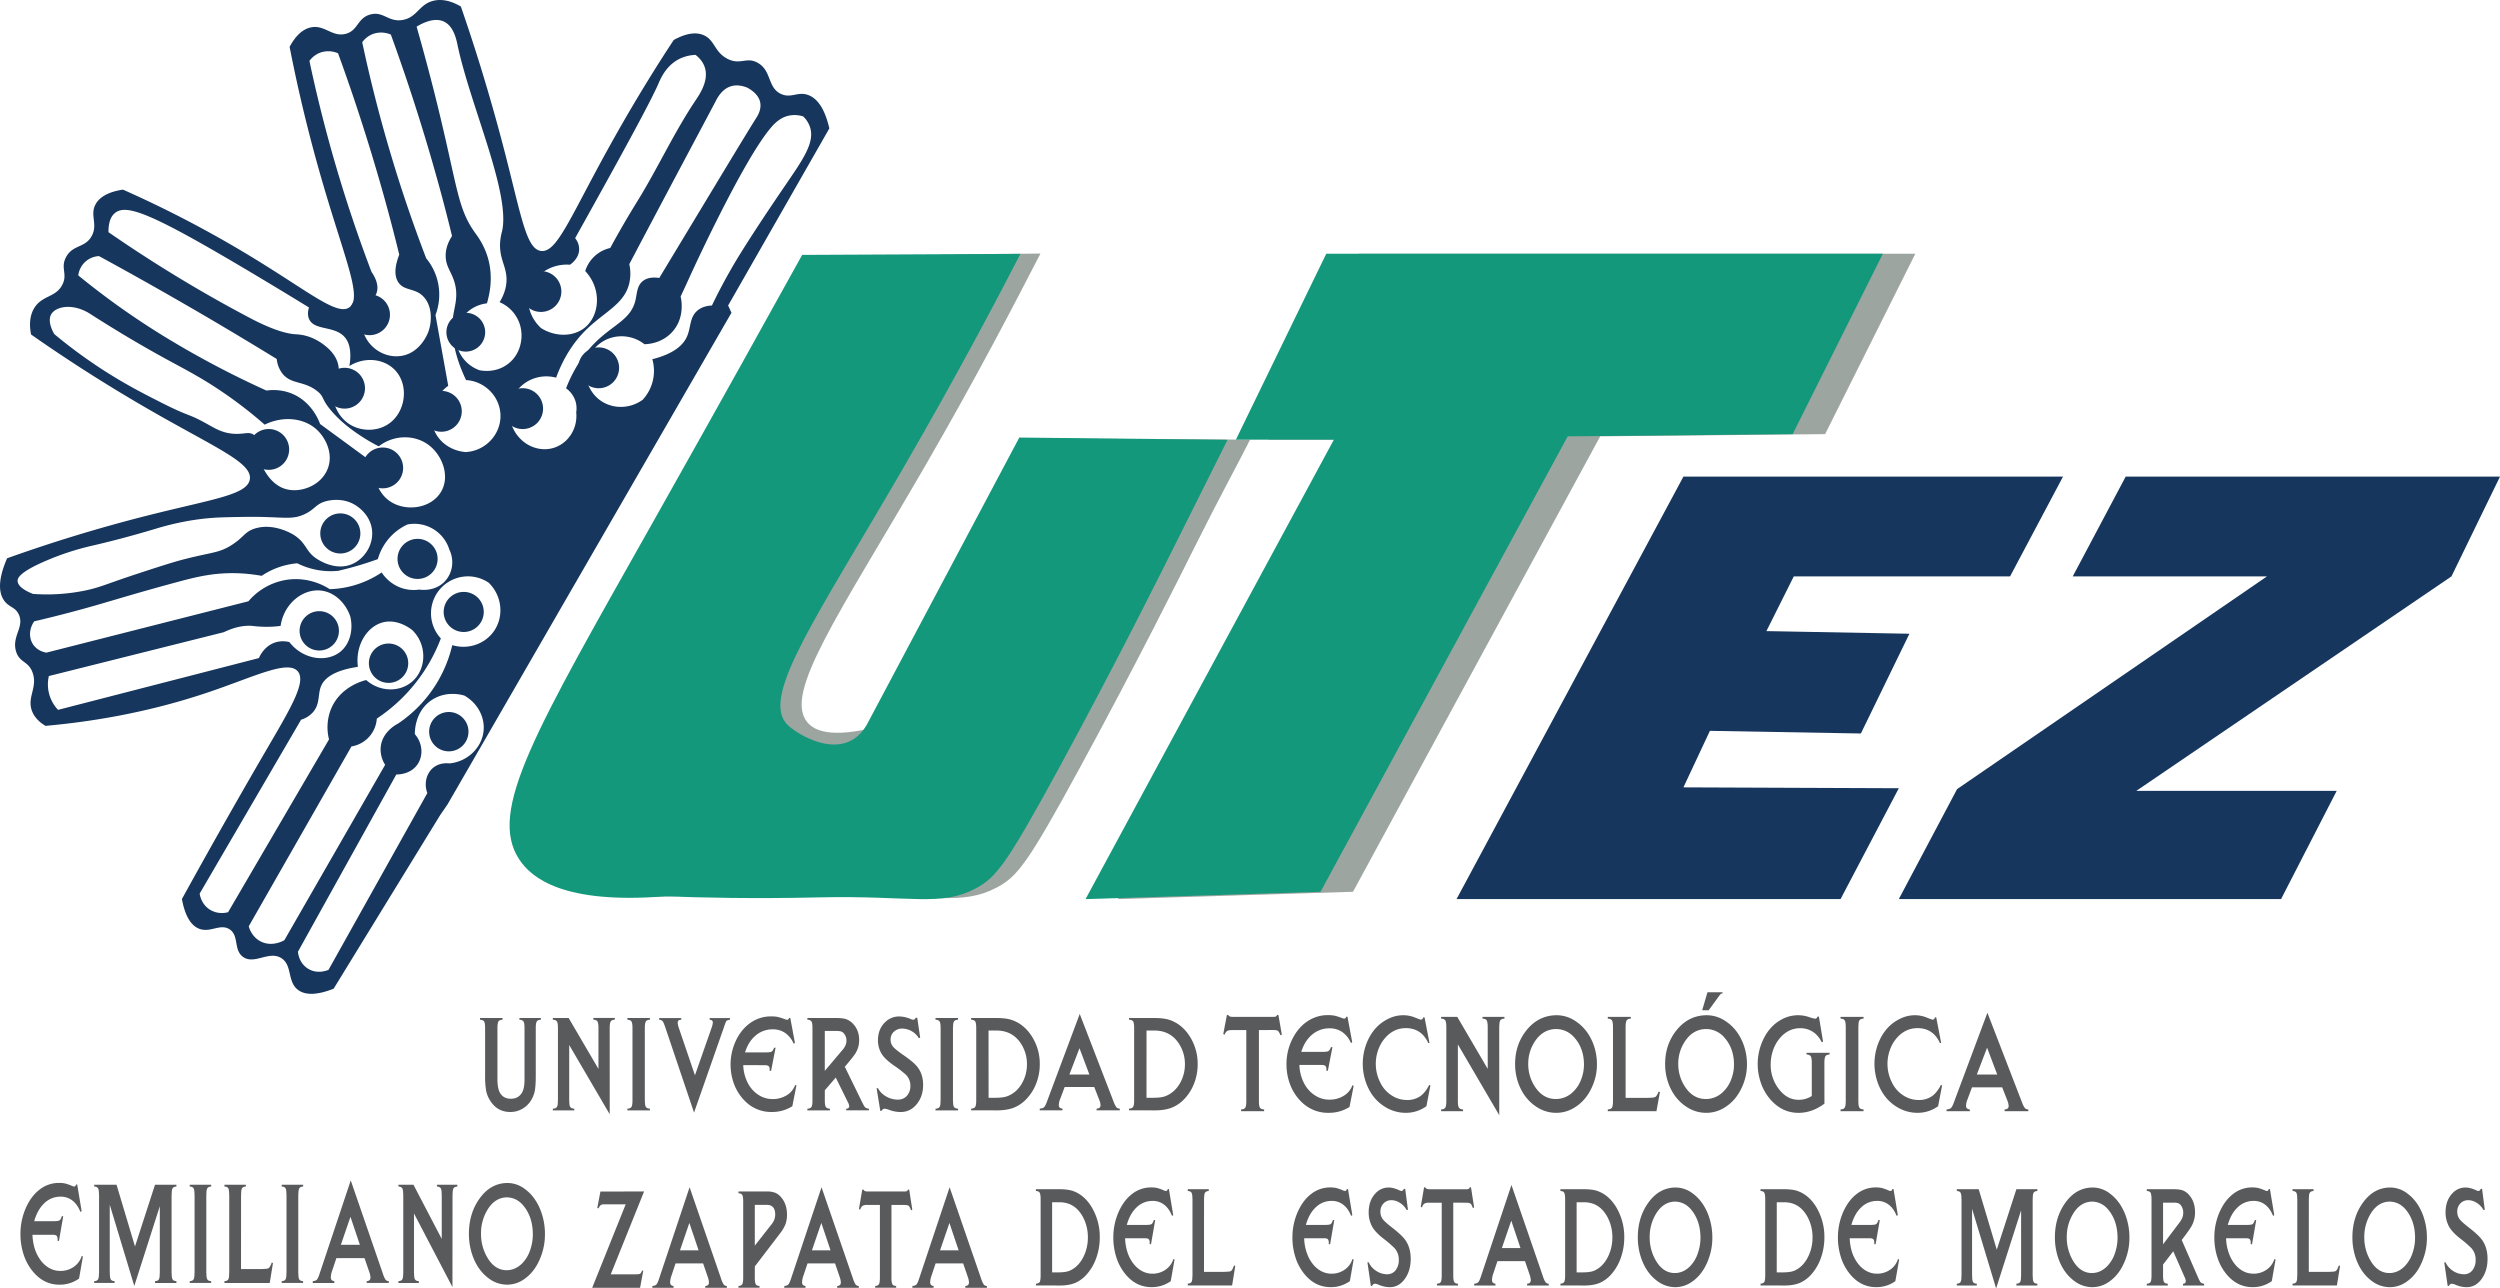 <svg id="Capa_2" data-name="Capa 2" xmlns="http://www.w3.org/2000/svg" viewBox="0 0 2783.47 1434.51"><defs><style>.cls-1{fill:#9da5a0;}.cls-2{fill:#13987b;}.cls-3{fill:#17365e;}.cls-4{fill:#16365d;}.cls-5{fill:#595a5c;}</style></defs><polygon class="cls-1" points="1512.8 282.5 1412.17 489.55 1521.28 489.55 1244.81 1001.03 1506.4 992.9 1781.64 485.83 2032.07 483.35 2132.49 282.5 1512.8 282.5"/><path class="cls-1" d="M1183.62,424.86c-30.87,55.82-88.25,159.31-164.51,294.6-131.92,234.08-184.33,321.93-148.77,375.66,13.67,20.66,49.38,50,162.41,40.91,40.46,1.55,99.09,2.89,169.85,1.25,104.08-2.44,136.89,10.83,176-10.1,22.47-12,34.06-26.35,91.81-132.48,63-115.7,113.27-216.51,127.7-245.48,26.72-53.62,49.66-95.52,62.19-120.47-77.28-.82-157.15-.52-234.42-1.34-56.63,106.62-112.09,211.08-168.71,317.7-59.2,17.33-80.85,9-89.76-1.66-27.06-32.26,34.84-119.32,130.67-284.73,58.14-100.35,100.88-182.94,128.82-237.21C1345.87,421.92,1264.62,424.44,1183.62,424.86Z" transform="translate(-268.48 -139.2)"/><path class="cls-2" d="M1161.6,423c-30.87,55.83-89.88,162.25-166.14,297.54-131.92,234.08-184.32,321.93-148.77,375.67,13.66,20.65,49.37,50,162.42,40.91,40.45,1.54,99.08,2.89,169.84,1.24,104.09-2.43,136.9,10.84,176-10.09,22.46-12,34-26.35,91.82-132.48C1510.86,878,1561,777.27,1574.45,750.34c26.71-53.61,48.23-96.54,60.75-121.49l-231.84-2.49q-84.93,159.95-169.86,319.87c-25.86,44.65-80.85,9-89.75-1.66-27.08-32.26,34.84-119.31,130.67-284.73,58.13-100.34,102.24-183.77,130.18-238Z" transform="translate(-268.48 -139.2)"/><polygon class="cls-2" points="1476.65 282.5 1376.01 489.55 1485.12 489.55 1208.64 1001.03 1470.24 992.9 1745.47 485.83 1995.91 483.35 2096.33 282.5 1476.65 282.5"/><polygon class="cls-3" points="1874.3 530.65 1621.7 1001.03 2049.25 1001.03 2114.12 877.61 1874.3 876.63 1903.79 813.72 2071.87 816.66 2125.92 705.6 1966.7 702.66 1997.16 641.77 2237.97 641.77 2296.94 530.65 1874.3 530.65"/><polygon class="cls-3" points="2114.12 1001.03 2539.71 1001.03 2601.64 880.56 2378.51 880.56 2729.41 641.77 2783.47 530.65 2366.72 530.65 2307.75 641.77 2523.99 641.77 2178.99 878.59 2114.12 1001.03"/><path class="cls-4" d="M957.77,548.71A22.73,22.73,0,1,1,935.05,526,22.72,22.72,0,0,1,957.77,548.71Z" transform="translate(-268.48 -139.2)"/><path class="cls-4" d="M1191.86,282.16c-5.68-24.62-14.86-33.93-23.45-37.13-11.78-4.37-19,4.05-30.37-1.24-15.25-7.08-10.19-25.92-26-34.7-12.53-7-19.18,2.9-33.47-4.35-15.06-7.64-14-21.35-27.28-26.65-6.25-2.5-16.37-3.34-32.68,5.62C1003.24,207,979.73,244,953.32,290.91c-49.05,87.07-63.93,130-82.45,127.69-16.6-2.05-21.88-38.66-40.94-112.13-17.55-67.68-35.33-122.51-48.32-160-7.61-4.47-18.55-9.1-30.05-6.53-16.35,3.64-18.29,18.36-34.43,21.41s-21.65-10.09-36.41-6c-14.57,4-13.46,18-27.43,21.54-14.93,3.82-23.35-10.31-38.52-7.23-11.23,2.26-18.86,12.46-23.84,21.7,6.09,31.24,16.39,79.35,32.79,137.39,27.12,95.91,49,141.29,33.9,152.51-13.55,10.09-44.44-16.84-110.18-56.71a1251.67,1251.67,0,0,0-142.07-74.22c-16.71,2.55-26.1,8.41-30.42,16.24-6.74,12.23,2.8,22.17-4.34,35.34-7.37,13.61-21,9.4-28.57,23.52-6.6,12.36,2.15,18.8-4.27,31-7.41,14.07-22.11,11.52-30.89,25.34-6,9.46-5.56,20.85-3.84,29.83,30.9,21.63,76.48,52.07,134.06,85.12,72.18,41.45,112.29,57.75,109.56,76.06-2.57,17.23-40.16,21.85-111.19,39.71-66.55,16.72-120.81,34.6-159.09,48.3C265,787,268,800.14,272.67,807.28c5.54,8.38,12.65,7.25,16.74,16.12,6.47,14-8,24.15-3.1,40.91,3.9,13.2,13.95,10.53,18.6,24.17,5.62,16.55-6.86,27.26-.63,42.78,3.33,8.29,10.16,13.32,14.88,16.11,80.54-7.19,142.26-24,184.38-38.45,49-16.78,85.49-35.06,96.44-22.29,9.95,11.61-7.9,41.09-34.85,87.33-23,39.49-55.44,96-94.1,166.2,4.08,22.31,12,30,18.6,32.86,12.67,5.38,23.73-5.85,34.26.75,11.15,7,4.26,23,15.24,30.87,12.67,9,28.85-7.35,42.6,1.35,12.55,7.94,6.3,26.24,18.66,35.43,10.09,7.51,25.9,4,39.57-1.41l118.71-193.45,8-11.57,316.23-547.58c-1.23-2.69-2.48-5.37-3.72-8.06ZM857.61,464.49c4.56-18.56,23.66-32.17,45.43-30.55.52-.33,10.65-6.86,10.26-18a19.56,19.56,0,0,0-4.48-11.56c48.79-87.52,83.68-150.94,93-172.62,2-4.53,7.74-18.65,21.82-26.32a44.22,44.22,0,0,1,19.25-5.13c3.53,2.73,8.13,7.21,10.29,13.82,4.81,14.69-5.69,30-10.29,36.88-24.08,35.89-42.07,75.55-64.81,112.3-7.27,11.76-18,29.54-30.17,52A37.81,37.81,0,0,0,920.07,441c18.64,19.84,16.23,49.34-.34,62.89-12.55,10.26-32.54,10.84-48.78.64C859.44,494,854.14,478.59,857.61,464.49ZM644.19,329.8C631.35,286.61,621.13,245.52,613,207A26.49,26.49,0,0,1,625,197.81a27,27,0,0,1,19.86.72c13.71,37.63,27.09,77.63,39.74,119.92Q700.76,372.36,713,422.76c-3.57,9.16-7,22.12-.84,31,6.76,9.79,19,5.71,28.39,16.33,9.05,10.19,9.18,26.74,4.78,38.7-.79,2.12-8.89,23.08-29.62,26.58-16,2.71-31.41-5.8-39-18.45-5.85-9.69-8.16-23.54-2.85-34.06,4.56-9,11.85-9.92,14.19-18.45,2.29-8.29-2-16.71-5.93-22.45C669,407.43,656.13,370,644.19,329.8ZM396.4,376.41c13.14-10.91,42.87,1.42,152.57,66.7,26.06,15.53,47.82,28.77,63.54,38.44-1,3.14-2.07,8.51.32,13.37,6.07,12.37,27.69,6.92,39,19.16,4.3,4.64,8.76,13.6,5.68,32.63,16.62-10.3,37.39-8.41,49.79,3.58,16.62,16.1,13.45,45.76-4.37,59.57-13.18,10.23-32.23,10.1-45.44,1.58a40.54,40.54,0,0,1-17.94-29.51c-1.41-15.36,8.38-22,5.6-36.07-1.86-9.52-8.25-16.29-13.18-20.43-6-5.1-15.53-11.5-28.39-13.48a47.66,47.66,0,0,0-5.68-.56c-9.06-.5-23.9-4-49.28-17.18-37-19.41-75.36-41.51-114.63-66.71q-23.13-14.83-44.72-29.8C389.13,385.06,392.9,379.32,396.4,376.41ZM363,431.05a24.8,24.8,0,0,1,15.7-6.71q63.19,34.37,128.35,72.7,35.45,20.9,69.55,41.87A31.61,31.61,0,0,0,583,555.23c9.72,12.17,23.47,7.65,38.31,19.16,9.07,7,4.09,8.82,17.63,24,12.06,13.48,24.84,21.94,32.75,27.1a194.6,194.6,0,0,0,18.46,10.65c17.61-13.58,41.71-13.23,57.47,0,13.68,11.47,21.86,33.45,12.06,50.38-11.15,19.25-40.41,23.06-58.19,9.94-11.83-8.75-17.66-24.35-15.6-40.46l-61-44.7c-1.36-3.77-9.48-25.11-31.92-34.06a54.6,54.6,0,0,0-27.8-3.18,1034.17,1034.17,0,0,1-111.09-58.58,869.85,869.85,0,0,1-98.44-69.63A24.76,24.76,0,0,1,363,431.05ZM526.25,621.93c-11.37-1.32-18.33-5.8-28.38-11.35-21.83-12.07-16.46-6.15-51.8-24.12-19.31-9.83-41.93-21.34-69.54-39.75A556.71,556.71,0,0,1,329,511.23c-.95-1.53-8.18-13.71-3.56-22,5.06-9,23.85-12.67,42.75-1,36.47,23.43,66.67,40.62,87.82,52.13,20.08,10.93,39.31,20.72,64.58,38.32A484.92,484.92,0,0,1,563.16,612c21.42-10.47,45.52-7.32,59.6,7.11,8.75,8.95,16.91,25.59,10.64,41.86-7.24,18.86-30.1,27.52-46.82,22.71-17.43-5-25.44-23.79-27-27.68-6.33-16-.67-26.9-8.51-32.63C545.19,619,539.67,623.5,526.25,621.93ZM288.09,786.05c-.13-2.92,1.46-9.55,31.53-22.47a297.5,297.5,0,0,1,51.15-16.74c17.42-4,42.3-10.24,73-19.53,30.48-9.07,55.19-11.57,72.53-12.09,28.37-.85,43.7-.46,43.7-.46,26.81.67,34.84,2.67,47-2.79,12.6-5.68,12.79-11.83,25.1-14.89,4.39-1.07,19.17-4,33,5.13,3,1.95,16.16,11.17,17.66,27.9,1.45,16-8.59,31.36-22.32,37.18-16.75,7.12-33.21-2.36-37.19-4.64-15-8.65-12.36-17.92-27.38-27.7-1.06-.69-21.92-13.86-43.28-7.4-11.7,3.53-12.19,9.5-26,18.37s-21.52,8-50.67,15.33c-12.09,3-26.7,7.62-55.79,17.2-33.88,11.17-39.43,14.48-55.77,18a210.69,210.69,0,0,1-59.19,4C299,798,288.36,793,288.09,786.05Zm17.12,70.51c-4.81-7.4-4.31-17.61,1.39-25.57,27.92-6.55,51.12-12.84,68.21-17.73,24.29-7,50.67-15.18,92.42-26.39,19.73-5.28,40.27-10.53,67.66-9.35a184.62,184.62,0,0,1,24.94,2.8,83.06,83.06,0,0,1,13.64-7.45,84.43,84.43,0,0,1,26-6.51,82.72,82.72,0,0,0,22.31,7.44,83.8,83.8,0,0,0,23.24.94q8.79-2,18.15-4.65c9.25-2.61,17.94-5.45,26-8.37a60.58,60.58,0,0,1,33-38.59A40.74,40.74,0,0,1,768.74,751c5.69,11.76,3.86,25.65-4.54,35-11.22,12.47-27.91,9.82-28.93,9.63a42.53,42.53,0,0,1-20-1.85,43.63,43.63,0,0,1-21.85-17.2,109.55,109.55,0,0,1-57.82,18.59c-4.34-2.81-23.49-14.55-49.12-10.23a70.14,70.14,0,0,0-41.38,23.71l-225,57.19C318.53,865.6,310.13,864.09,305.21,856.56Zm285.46-2.47a28.67,28.67,0,0,0-14.87.14c-13,3.74-18.29,15.85-19.06,17.67L333.11,929.55a41.21,41.21,0,0,1-10.23-37.65l194.81-48.83c14.09-6.74,24.52-7.57,31.61-7a132.31,132.31,0,0,0,20.92.93c4.51-.18,8.23-.59,10.69-.93,3.71-25.45,25.51-41.89,45.53-39.26,14.36,1.87,26.88,13.42,32.12,29,3.5,15.16-.71,30.61-11.17,39.06C632.57,876.89,606.16,874,590.67,854.09Zm-68.22,300.72a25.57,25.57,0,0,1-20.16-2.73c-9.8-6.1-11.32-16.6-11.49-18L603.7,940.51a29.15,29.15,0,0,0,13.09-8.17c8.39-9.43,5.27-20.19,9.27-29.45,3.44-8,13.12-17.08,40.89-21.26-3.11-24.49,10.54-45.35,28.35-49.63,16-3.84,30,7,32.18,8.73,17,16.56,15.77,43.5,0,57.25-13.86,12.09-36.17,11.8-51.26-1.63-3,.71-28,6.92-38.69,31.08a54.55,54.55,0,0,0-2.72,35ZM806.92,952.68c-1.73,18.73-17.56,34.47-38,36.5-1.84-.23-10.9-1.19-18.25,4.93-7.58,6.33-10.26,17.62-6.41,28.11q-55,98.37-110,196.76c-.72.33-12.33,5.53-23.18-1.48-9.92-6.4-10.78-17.56-10.85-18.73l109.48-197.26c.9,0,15.71.4,23.67-11.34,6.63-9.77,5.61-23.69-3-33.54,0-1.18-.84-24.93,18.74-38,16.43-10.94,34.16-5.66,36.49-4.93C800,921.9,808.36,937.24,806.92,952.68Zm11.87-111.31c-9.95,14.78-29,21.47-46.76,16.12a144.66,144.66,0,0,1-60.47,87.41c-1.08.52-17.49,8.74-19.2,26a31.57,31.57,0,0,0,4.94,19.82L585.1,1186c-.6.37-13.65,8.13-26.66,1.23-9.81-5.2-12.56-15-13-16.73q57.2-100.11,114.35-200.23a33.62,33.62,0,0,0,28.23-31,186.21,186.21,0,0,0,71.29-89.26,41.15,41.15,0,0,1,53.31-62C827.38,802.38,829.78,825.08,818.79,841.37ZM786.68,642.52c-15-1.35-28.1-9.91-34.06-22.71-7.84-16.88-2-38.62,14.91-51.1q-7.11-39.37-14.2-78.77A63.42,63.42,0,0,0,743,426.8C729.16,390.72,715.55,351.4,703,309c-12.85-43.22-23.06-84.33-31.23-122.77A26.42,26.42,0,0,1,683.79,177a27.1,27.1,0,0,1,19.87.71c13.7,37.64,27.08,77.63,39.74,119.92Q759.54,351.56,771.77,402c-3.26,5-7.12,12.67-7.08,22,0,12,6.47,17.66,9.92,29.8,4.16,14.59.29,25.37-1.41,36.19-2.48,15.76-1.6,39.27,14.19,72.39,21.14,1.25,37.79,18.55,38.32,39C826.26,622.85,808.91,641.57,786.68,642.52Zm15.6-91.14c-18.09-6.47-28.84-24.91-25.67-43,2.89-16.46,16.75-29.43,34-31.44,3.41-11.51,6.58-28.63,1.93-47.49-4-16.21-12-26.74-15.4-31.45-19.52-27.32-19.25-51.12-42.39-144.94-4.77-19.3-12.22-48.4-22.43-84.17,6.63-4,19.53-10.61,30.17-5.77,11.16,5.07,14.11,20.12,15.5,26.66,14.22,67.22,59.67,165.66,49.31,207.58a59.67,59.67,0,0,0-1.92,10.91c-1.45,18.33,6.65,26.56,7.06,41.07.18,6.32-1.07,15.29-7.7,26.31a40,40,0,0,1,24.38,36.24c.09,1.88.64,19.76-14.12,31.78C820.87,555.2,804.33,551.83,802.28,551.38Zm84.07,86c-12.86,4.57-27.63,1-37.86-9A41.14,41.14,0,0,1,840.37,580c8.76-16.79,28.53-25.39,47.27-20.3,9.62-26.14,22.56-42.48,32.73-52.62,20.7-20.66,43.26-29,48.77-52.63a48.77,48.77,0,0,0,0-21.18c49.85-94.56,86.77-163.46,96.27-181.6,1.91-3.69,6.86-13.21,16.65-16.34,7.19-2.29,14.21-.26,18.64,1.57,5.23,2.89,12.4,8.05,14.12,16.05,1.77,8.21-3,15.59-4.73,18.22-10,15.65-51,83.85-107.58,177.51-5.25-.8-12.46-.95-18,3.21-7.06,5.31-6.66,14.18-8.66,22.21-5.17,20.8-23.76,26.12-44,45.81-10,9.75-23,25.69-33.12,51.63a28.08,28.08,0,0,1,10.64,14.9,27.11,27.11,0,0,1,.66,11.76C911.86,615.72,901.77,631.9,886.35,637.37Zm158.72-152.44c-9.06,7.56-7.16,18.89-11.78,29.14-3.9,8.63-13.46,18.78-38.51,25.06A47.36,47.36,0,0,1,984,584.34c-13,9.37-30.13,10.49-43.66,2.88-18.19-10.23-20.11-30.72-20.23-32.36,0-16.91,10-32.1,25.18-38.31a41.05,41.05,0,0,1,40.67,5.87c2.72,0,19.22-.43,31.24-13.93,14.64-16.43,9.51-37.47,9.07-39.14,1.77-3.76,5.48-11.66,10-21.66,0,0,60.14-132.38,91.91-167.9,4.24-4.74,10.19-10,18.54-11.82a31.88,31.88,0,0,1,16.13.87,30.17,30.17,0,0,1,7,10.51c7.14,18.47-8.2,38.5-31.22,72.31-31.26,45.95-45.93,70-49,75-13.31,22.05-22.77,40.75-28.51,52.68C1056.64,479.55,1050.27,480.58,1045.07,484.93Z" transform="translate(-268.48 -139.2)"/><path class="cls-4" d="M873.13,594.16a22.73,22.73,0,1,1-22.73-22.73A22.73,22.73,0,0,1,873.13,594.16Z" transform="translate(-268.48 -139.2)"/><path class="cls-4" d="M893.49,463.77a22.72,22.72,0,1,1-22.72-22.72A22.73,22.73,0,0,1,893.49,463.77Z" transform="translate(-268.48 -139.2)"/><path class="cls-4" d="M808.67,509.07A21.58,21.58,0,1,1,787.1,487.5,21.57,21.57,0,0,1,808.67,509.07Z" transform="translate(-268.48 -139.2)"/><path class="cls-4" d="M782.6,597.16a22.73,22.73,0,1,1-22.73-22.73A22.72,22.72,0,0,1,782.6,597.16Z" transform="translate(-268.48 -139.2)"/><ellipse class="cls-4" cx="411.47" cy="350.46" rx="22.72" ry="22.72"/><path class="cls-4" d="M674.86,571.43a22.72,22.72,0,1,1-22.72-22.72A22.73,22.73,0,0,1,674.86,571.43Z" transform="translate(-268.48 -139.2)"/><path class="cls-4" d="M717.32,660.18a22.72,22.72,0,1,1-22.72-22.71A22.72,22.72,0,0,1,717.32,660.18Z" transform="translate(-268.48 -139.2)"/><path class="cls-4" d="M590.41,639.61a22.72,22.72,0,1,1-22.72-22.73A22.72,22.72,0,0,1,590.41,639.61Z" transform="translate(-268.48 -139.2)"/><path class="cls-4" d="M669.7,733.12a22.31,22.31,0,1,1-22.31-22.3A22.3,22.3,0,0,1,669.7,733.12Z" transform="translate(-268.48 -139.2)"/><path class="cls-4" d="M755.71,761.48a22.31,22.31,0,1,1-22.3-22.31A22.31,22.31,0,0,1,755.71,761.48Z" transform="translate(-268.48 -139.2)"/><path class="cls-4" d="M645.84,841.57a21.9,21.9,0,1,1-21.9-21.9A21.9,21.9,0,0,1,645.84,841.57Z" transform="translate(-268.48 -139.2)"/><path class="cls-4" d="M723,877.61a21.9,21.9,0,1,1-21.9-21.9A21.9,21.9,0,0,1,723,877.61Z" transform="translate(-268.48 -139.2)"/><path class="cls-4" d="M807.08,820.53a22.31,22.31,0,1,1-22.3-22.31A22.29,22.29,0,0,1,807.08,820.53Z" transform="translate(-268.48 -139.2)"/><path class="cls-4" d="M790.08,953.84a21.9,21.9,0,1,1-21.91-21.9A21.9,21.9,0,0,1,790.08,953.84Z" transform="translate(-268.48 -139.2)"/><path class="cls-5" d="M985.59,1465.78,948.49,1558h28c2.38,0,3.95-.22,4.69-.66s1.49-1.61,2.23-3.5h1.3L981.13,1573H927.82l37.28-92.88H941.27a7.09,7.09,0,0,0-3.91.78,10.54,10.54,0,0,0-2.49,3.77l-1.35-.63,3.46-18.21Z" transform="translate(-268.48 -139.2)"/><path class="cls-5" d="M1051.31,1545.86h-30.65l-4.58,13.67a22.88,22.88,0,0,0-1.46,7,4.86,4.86,0,0,0,.79,3.14,5,5,0,0,0,3,1.34v2h-23.6v-2q3.17-.32,4.43-1.61c.84-.86,1.77-2.79,2.79-5.77l34.23-102.54L1071.39,1563a25.77,25.77,0,0,0,2.85,6.36,4.61,4.61,0,0,0,3.55,1.65v2h-24.07v-2a5.2,5.2,0,0,0,3.17-1.14,4.27,4.27,0,0,0,.88-3,19.14,19.14,0,0,0-1.29-6Zm-5-14.52L1036,1500.8l-10.45,30.54Z" transform="translate(-268.48 -139.2)"/><path class="cls-5" d="M1108.87,1549.24v12.25c0,3.72.34,6.2,1,7.46s2.1,1.93,4.25,2v2h-23.42v-2q3.23-.16,4.26-2c.68-1.26,1-3.74,1-7.46v-84.25q0-5.57-1-7.46t-4.26-2v-2h31.59a25.38,25.38,0,0,1,9.27,1.41,17.3,17.3,0,0,1,6.58,5q6.57,7.53,6.57,19.39a30.38,30.38,0,0,1-1.7,10.68,42.33,42.33,0,0,1-6.22,10.44Zm0-68.54v45.38l18.73-23.87a17.25,17.25,0,0,0,4-10.6q0-10.92-9.33-10.91Z" transform="translate(-268.48 -139.2)"/><path class="cls-5" d="M1198.21,1545.86h-30.64l-4.58,13.67a22.94,22.94,0,0,0-1.47,7,4.92,4.92,0,0,0,.79,3.14,5,5,0,0,0,3,1.34v2h-23.6v-2q3.16-.32,4.43-1.61c.84-.86,1.77-2.79,2.79-5.77l34.23-102.54,35.1,101.91a26.56,26.56,0,0,0,2.85,6.36,4.63,4.63,0,0,0,3.55,1.65v2h-24.07v-2a5.15,5.15,0,0,0,3.17-1.14,4.23,4.23,0,0,0,.88-3,19.14,19.14,0,0,0-1.29-6Zm-5-14.52-10.28-30.54-10.45,30.54Z" transform="translate(-268.48 -139.2)"/><path class="cls-5" d="M1261,1480.77v80.72c0,3.72.34,6.2,1,7.46s2.1,1.93,4.26,2v2h-23.37v-2q3.22-.16,4.26-2c.68-1.26,1-3.74,1-7.46v-80.72h-14.38a9.21,9.21,0,0,0-5,1.06,7.75,7.75,0,0,0-2.55,4.21l-1.41-.71,3.7-21.67h1.41q.69,2.11,4.34,2.12h40.8a8.39,8.39,0,0,0,3.09-.36,2.82,2.82,0,0,0,1.2-1.76h1.41l3.46,22.38-1.35.7q-1.53-4.15-2.76-5.06c-.82-.6-2.58-.91-5.28-.91Z" transform="translate(-268.48 -139.2)"/><path class="cls-5" d="M1340.83,1545.86h-30.64l-4.58,13.67a22.94,22.94,0,0,0-1.47,7,4.86,4.86,0,0,0,.79,3.14,5,5,0,0,0,3,1.34v2h-23.61v-2c2.12-.21,3.59-.75,4.44-1.61s1.77-2.79,2.78-5.77l34.23-102.54L1360.91,1563a26.56,26.56,0,0,0,2.85,6.36,4.63,4.63,0,0,0,3.55,1.65v2h-24.07v-2a5.17,5.17,0,0,0,3.17-1.14,4.23,4.23,0,0,0,.88-3,19.14,19.14,0,0,0-1.29-6Zm-5-14.52-10.27-30.54-10.45,30.54Z" transform="translate(-268.48 -139.2)"/><path class="cls-5" d="M1670.14,1286.08v79.07q0,5.46,1.13,7.3t4.67,2v1.93h-25.65v-1.93c2.37-.1,3.92-.77,4.68-2s1.12-3.66,1.12-7.3v-79.07h-15.78c-2.54,0-4.38.34-5.51,1a7.55,7.55,0,0,0-2.81,4.11l-1.54-.69,4.06-21.23h1.54q.78,2.09,4.77,2.08h44.79a10.35,10.35,0,0,0,3.38-.35,2.79,2.79,0,0,0,1.32-1.73h1.55l3.8,21.92-1.48.69c-1.12-2.71-2.13-4.37-3-5s-2.84-.88-5.8-.88Z" transform="translate(-268.48 -139.2)"/><path class="cls-5" d="M1715.22,1324.92a47.17,47.17,0,0,0,5.67,21.23,34.59,34.59,0,0,0,14.69,14.38,29,29,0,0,0,13,3,29.8,29.8,0,0,0,16.08-4.35,22.13,22.13,0,0,0,9.57-11.65l1.42.54-4.64,23.61a42.89,42.89,0,0,1-23.46,6.54,41.72,41.72,0,0,1-30.16-12.3,53.47,53.47,0,0,1-13.08-20.85,62.91,62.91,0,0,1-3.48-20.84,62.27,62.27,0,0,1,6.44-28q6.39-12.84,16.73-19.8a40.14,40.14,0,0,1,22.91-7,37.49,37.49,0,0,1,7.5.62,63.11,63.11,0,0,1,8.61,2.77,5.72,5.72,0,0,0,2.12.46c1.16,0,1.87-.69,2.13-2.08h1.48l5.29,28.46-1.49.77a28,28,0,0,0-9.6-12.15,24.33,24.33,0,0,0-14.11-4.15,29.38,29.38,0,0,0-19.33,6.88q-8.33,6.89-12.25,19.34h23.39c3.53,0,5.8-.28,6.84-.84s2-2,2.83-4.46H1752l-5.09,26.3h-1.68q.06-.93.06-1.38c0-2-.39-3.29-1.19-4s-2.29-1.08-4.48-1.08Z" transform="translate(-268.48 -139.2)"/><path class="cls-5" d="M1856.64,1370.84a39,39,0,0,1-23,7.38,43.52,43.52,0,0,1-23.26-6.77q-13.61-8.39-20.11-24.53a62.92,62.92,0,0,1,1.61-50.46q7.41-15.3,21.2-22.38a37.51,37.51,0,0,1,17.53-4.54,35,35,0,0,1,13.6,2.69c3.65,1.49,5.77,2.23,6.38,2.23,1.24,0,2.1-.87,2.57-2.61h1.36l5.54,28.69h-1.35q-7.61-16.62-25-16.62-13.79,0-23.45,11.39a40.81,40.81,0,0,0-7.35,13,45.86,45.86,0,0,0,2.51,36.45,34.85,34.85,0,0,0,15,15.54,31,31,0,0,0,14.63,3.62,25.1,25.1,0,0,0,14.4-4q5.89-4,10.28-12.77l1.35.54Z" transform="translate(-268.48 -139.2)"/><path class="cls-5" d="M1937.73,1380.84l-46.08-78.76v63.07q0,5.46,1.13,7.3t4.67,2v1.93H1873v-1.93q3.54-.15,4.67-2t1.13-7.3v-82.53q0-5.46-1.13-7.31t-4.67-2v-1.92h18l33.89,57.91v-46.68q0-5.46-1.12-7.31t-4.68-2v-1.92h24.43v1.92c-2.37.1-3.92.77-4.68,2s-1.12,3.67-1.12,7.31Z" transform="translate(-268.48 -139.2)"/><path class="cls-5" d="M2001.47,1269.54a37.41,37.41,0,0,1,20.56,6.16q12.88,8.22,19.46,23.45a63.3,63.3,0,0,1,5,25.54,59.37,59.37,0,0,1-5,23.69q-6.77,15.91-20,24a38.39,38.39,0,0,1-20.37,5.84,39.42,39.42,0,0,1-22.29-6.92q-12.64-8.38-18.89-23.61a62.62,62.62,0,0,1-4.57-23.85q0-22.46,13.53-38.61Q1982,1269.71,2001.47,1269.54Zm-.13,15.38q-14.88,0-24,13.85a44.5,44.5,0,0,0-7.34,25,45.28,45.28,0,0,0,6.12,23.15q9.21,15.91,24.62,15.92a27.17,27.17,0,0,0,18.23-7.08,36.82,36.82,0,0,0,10.25-15.53,45.47,45.47,0,0,0,2.83-15.69q0-18.07-10.63-30.08A26.86,26.86,0,0,0,2001.34,1284.92Z" transform="translate(-268.48 -139.2)"/><path class="cls-5" d="M2078.42,1361.53h24.87q6.57,0,8.22-1c1.09-.66,2.33-2.66,3.7-6l1.42.54-3.86,21.31h-54.2v-1.93q3.54-.15,4.67-2t1.13-7.3v-82.53q0-5.46-1.13-7.31t-4.67-2v-1.92h25.65v1.92c-2.37.1-3.92.77-4.67,2s-1.13,3.67-1.13,7.31Z" transform="translate(-268.48 -139.2)"/><path class="cls-5" d="M2168.51,1269.54a37.35,37.35,0,0,1,20.55,6.16q12.9,8.22,19.46,23.45a63.14,63.14,0,0,1,5,25.54,59.37,59.37,0,0,1-5,23.69q-6.77,15.91-20,24a38.35,38.35,0,0,1-20.36,5.84,39.48,39.48,0,0,1-22.3-6.92q-12.63-8.38-18.88-23.61a62.62,62.62,0,0,1-4.57-23.85q0-22.46,13.53-38.61Q2149.05,1269.71,2168.51,1269.54Zm-.13,15.38q-14.9,0-24,13.85a44.42,44.42,0,0,0-7.34,25,45.28,45.28,0,0,0,6.12,23.15q9.21,15.91,24.61,15.92a27.2,27.2,0,0,0,18.24-7.08,36.82,36.82,0,0,0,10.25-15.53,45.47,45.47,0,0,0,2.83-15.69q0-18.07-10.63-30.08A26.86,26.86,0,0,0,2168.38,1284.92Zm1.16-40.91h16.88v1.23a3.54,3.54,0,0,0-2,.61,18.9,18.9,0,0,0-2.42,2.93L2170.89,1264h-7.22Z" transform="translate(-268.48 -139.2)"/><path class="cls-5" d="M2299.78,1368q-13.79,10.23-28.87,10.23-18.36,0-31.45-15.07a56.05,56.05,0,0,1-11.4-21.39,62,62,0,0,1-2.58-17.76,63.29,63.29,0,0,1,5.8-26.62q7-15.3,20-22.68a38,38,0,0,1,31.51-3.08,35.12,35.12,0,0,0,6.64,1.77q1.94,0,2.58-2.31h1.61l4.64,27.84-1.42.7a32.52,32.52,0,0,0-6.38-8.85,25.24,25.24,0,0,0-17.85-6.77q-12.89,0-22.3,10.85a41.56,41.56,0,0,0-7.73,13.69,48,48,0,0,0-2.64,15.84,43.49,43.49,0,0,0,8.38,26.38q9.33,12.93,22.62,12.92a26.07,26.07,0,0,0,14.75-4.23v-36.91c0-3.64-.38-6.08-1.16-7.31s-2.34-1.9-4.7-2v-1.85h25.71v1.85q-3.48.15-4.64,2t-1.16,7.31Z" transform="translate(-268.48 -139.2)"/><path class="cls-5" d="M2337.56,1282.62v82.53q0,5.46,1.12,7.3c.76,1.23,2.31,1.9,4.68,2v1.93h-25.65v-1.93q3.54-.15,4.67-2t1.13-7.3v-82.53q0-5.46-1.13-7.31t-4.67-2v-1.92h25.65v1.92c-2.37.1-3.92.77-4.68,2S2337.56,1279,2337.56,1282.62Z" transform="translate(-268.48 -139.2)"/><path class="cls-5" d="M2426.36,1370.84a39,39,0,0,1-23,7.38,43.58,43.58,0,0,1-23.27-6.77q-13.59-8.39-20.1-24.53a62.92,62.92,0,0,1,1.61-50.46q7.41-15.3,21.2-22.38a37.51,37.51,0,0,1,17.53-4.54,34.94,34.94,0,0,1,13.59,2.69c3.66,1.49,5.78,2.23,6.38,2.23q1.88,0,2.58-2.61h1.35l5.55,28.69h-1.36q-7.61-16.62-25-16.62-13.78,0-23.46,11.39a41,41,0,0,0-7.34,13,45.86,45.86,0,0,0,2.51,36.45,34.8,34.8,0,0,0,15,15.54,31,31,0,0,0,14.62,3.62,25.13,25.13,0,0,0,14.41-4q5.9-4,10.27-12.77l1.36.54Z" transform="translate(-268.48 -139.2)"/><path class="cls-5" d="M2497.71,1349.84h-33.64l-5,13.38a20.53,20.53,0,0,0-1.61,6.85,4.4,4.4,0,0,0,.87,3.07,5.78,5.78,0,0,0,3.32,1.31v1.93h-25.9v-1.93c2.32-.2,3.94-.73,4.86-1.57s2-2.74,3.06-5.66l37.57-100.45,38.54,99.84a24.89,24.89,0,0,0,3.12,6.23,5.31,5.31,0,0,0,3.9,1.61v1.93h-26.42v-1.93a6,6,0,0,0,3.48-1.11,3.85,3.85,0,0,0,1-3,17.14,17.14,0,0,0-1.42-5.85Zm-5.54-14.23-11.28-29.92-11.47,29.92Z" transform="translate(-268.48 -139.2)"/><path class="cls-5" d="M865,1283.65v52.65q0,14.39-1.64,19.8-3.6,12.14-13.57,17.78a26.42,26.42,0,0,1-13.25,3.39q-14.32,0-22.27-12.58a31.54,31.54,0,0,1-4.51-11,93.13,93.13,0,0,1-1.17-17.06v-52.95q0-5.34-1.1-7.15t-4.58-2v-1.88H828v1.88c-2.31.1-3.84.75-4.57,2s-1.11,3.59-1.11,7.15V1341c0,6.77,1,11.8,2.91,15.06q3.84,6.48,12,6.48t12.24-6.48c2-3.21,3-8.14,3-14.76v-57.62q0-5.34-1.1-7.15c-.74-1.21-2.26-1.86-4.58-2v-1.88h23.92v1.88c-2.32.1-3.84.75-4.58,2S865,1280.09,865,1283.65Z" transform="translate(-268.48 -139.2)"/><path class="cls-5" d="M947.34,1379.83l-45.11-77.12v61.75c0,3.57.37,6,1.1,7.16s2.26,1.86,4.58,2v1.88H884v-1.88c2.32-.1,3.84-.76,4.58-2s1.1-3.59,1.1-7.16v-80.81q0-5.34-1.1-7.15c-.74-1.21-2.26-1.86-4.58-2v-1.88H901.6l33.19,56.71v-45.72q0-5.34-1.11-7.15c-.73-1.21-2.26-1.86-4.57-2v-1.88H953v1.88c-2.31.1-3.84.75-4.57,2s-1.11,3.59-1.11,7.15Z" transform="translate(-268.48 -139.2)"/><path class="cls-5" d="M986.42,1283.65v80.81c0,3.57.37,6,1.11,7.16s2.26,1.86,4.57,2v1.88H967v-1.88c2.31-.1,3.84-.76,4.57-2s1.11-3.59,1.11-7.16v-80.81q0-5.34-1.11-7.15c-.73-1.21-2.26-1.86-4.57-2v-1.88H992.1v1.88c-2.31.1-3.84.75-4.57,2S986.42,1280.09,986.42,1283.65Z" transform="translate(-268.48 -139.2)"/><path class="cls-5" d="M1041.22,1377.94l-32.05-95q-1.77-5.26-2.93-6.74a5,5,0,0,0-3.88-1.62v-1.88H1027v1.88c-2.7,0-4,1.16-4,3.32a21.24,21.24,0,0,0,1.32,5.87l17.92,52.64,18.49-52.79a20.18,20.18,0,0,0,1.39-5.95q0-2.94-3.53-3.09v-1.88h22.59v1.88c-2.07.25-3.37.72-3.92,1.39s-1.47,3-2.77,7Z" transform="translate(-268.48 -139.2)"/><path class="cls-5" d="M1096,1325.08a46.1,46.1,0,0,0,5.55,20.78,33.9,33.9,0,0,0,14.39,14.09,28.4,28.4,0,0,0,12.74,2.93,29.27,29.27,0,0,0,15.75-4.25,21.7,21.7,0,0,0,9.37-11.41l1.39.52-4.55,23.13a42,42,0,0,1-23,6.4,40.83,40.83,0,0,1-29.53-12,52.38,52.38,0,0,1-12.81-20.41,62.75,62.75,0,0,1,2.9-47.83q6.24-12.57,16.37-19.39a39.33,39.33,0,0,1,22.43-6.81,37.11,37.11,0,0,1,7.36.6,61.39,61.39,0,0,1,8.42,2.71,5.71,5.71,0,0,0,2.08.45c1.14,0,1.83-.68,2.08-2h1.45l5.18,27.86-1.45.76a27.51,27.51,0,0,0-9.4-11.9,23.86,23.86,0,0,0-13.82-4.07,28.79,28.79,0,0,0-18.93,6.74q-8.14,6.74-12,18.94h22.9c3.45,0,5.68-.27,6.69-.83s1.94-2,2.78-4.36H1132l-5,25.75h-1.64c.05-.6.07-1.05.07-1.35,0-1.91-.39-3.22-1.17-3.92s-2.24-1.05-4.39-1.05Z" transform="translate(-268.48 -139.2)"/><path class="cls-5" d="M1209.07,1326.88l19.31,39.54c1.51,3.12,2.64,5,3.37,5.73a7.5,7.5,0,0,0,4.14,1.43v1.88h-25.24v-1.88q3.35,0,3.34-3a13.3,13.3,0,0,0-1.64-4.52L1199,1338.93l-12.18,14.16v11.37c0,3.57.37,6,1.11,7.16s2.26,1.86,4.57,2v1.88h-25.11v-1.88c2.31-.1,3.84-.76,4.58-2s1.1-3.59,1.1-7.16v-80.81q0-5.34-1.1-7.15t-4.58-2v-1.88h31.23q7.83,0,11.71,1.24a19.08,19.08,0,0,1,7.48,4.78q7.24,7.23,7.25,18.53a27.15,27.15,0,0,1-4.6,15.51q-2.28,3.46-9.59,12.13Zm-22.28,4.6,19.75-23.35q4.37-5,4.36-10.17a11.73,11.73,0,0,0-2.84-8.13,6.8,6.8,0,0,0-3.22-2.22,19.13,19.13,0,0,0-5.36-.57h-12.69Z" transform="translate(-268.48 -139.2)"/><path class="cls-5" d="M1293,1294.57l-1.52.46a22.12,22.12,0,0,0-18.3-10.62,13.26,13.26,0,0,0-9.4,3.46,11.52,11.52,0,0,0-3.72,8.81,11.86,11.86,0,0,0,2.55,7.69q2.56,3.15,10.95,9,12,8.28,16.09,13.4,6.63,8.3,6.63,20.26,0,12.51-6.82,21.16-7.18,9.12-18.17,9.12a36.57,36.57,0,0,1-12.68-2.34,20.46,20.46,0,0,0-5.05-1.35,3.88,3.88,0,0,0-3.53,2.41h-1.45l-4.11-25.23h1.58a21.47,21.47,0,0,0,7.38,8.13,26,26,0,0,0,14.52,4.59q6.93,0,10.79-4.89a16.2,16.2,0,0,0,3.34-10.39,17,17,0,0,0-5.43-12.88,128.46,128.46,0,0,0-12.93-9.87q-10.6-7.38-14.14-13.86a28.58,28.58,0,0,1-3.59-14.08q0-13.17,8.77-21a22,22,0,0,1,15.14-5.65,34.48,34.48,0,0,1,13.06,3.09,6.18,6.18,0,0,0,2.34.6c1.05,0,2-.75,2.84-2.26h1.58Z" transform="translate(-268.48 -139.2)"/><path class="cls-5" d="M1329.5,1283.65v80.81c0,3.57.36,6,1.1,7.16s2.26,1.86,4.57,2v1.88h-25.11v-1.88c2.31-.1,3.84-.76,4.58-2s1.1-3.59,1.1-7.16v-80.81q0-5.34-1.1-7.15t-4.58-2v-1.88h25.11v1.88q-3.47.15-4.57,2C1329.86,1277.71,1329.5,1280.09,1329.5,1283.65Z" transform="translate(-268.48 -139.2)"/><path class="cls-5" d="M1355.4,1364.46v-80.81c0-3.56-.36-5.94-1.1-7.15s-2.26-1.86-4.57-2v-1.88H1377q10.49,0,16.47,1.73,14.44,4.29,23.54,18.23a56.65,56.65,0,0,1,9.15,31.55,58.74,58.74,0,0,1-5.3,24.55,51.52,51.52,0,0,1-10.1,14.69,39,39,0,0,1-14,9.3q-7.55,2.82-18.65,2.82l-12.24-.07h-16.15v-1.88c2.31-.1,3.83-.76,4.57-2S1355.4,1368,1355.4,1364.46Zm13.76-3h6.75q9.35,0,13.88-1.66,11.87-4.44,18-17.24a42.17,42.17,0,0,0,4.1-18.38,41.63,41.63,0,0,0-5.49-21.09q-9.53-16.49-28.46-16.49h-8.83Z" transform="translate(-268.48 -139.2)"/><path class="cls-5" d="M1486.8,1349.48h-32.94l-4.92,13.1a20,20,0,0,0-1.58,6.7,4.34,4.34,0,0,0,.85,3,5.74,5.74,0,0,0,3.25,1.28v1.88H1426.1v-1.88c2.27-.2,3.85-.72,4.76-1.55s1.9-2.67,3-5.53l36.78-98.36,37.74,97.75a24.29,24.29,0,0,0,3.06,6.11,5.19,5.19,0,0,0,3.81,1.58v1.88h-25.87v-1.88a5.91,5.91,0,0,0,3.41-1.1,3.77,3.77,0,0,0,1-2.9,16.81,16.81,0,0,0-1.39-5.72Zm-5.43-13.94-11-29.29-11.23,29.29Z" transform="translate(-268.48 -139.2)"/><path class="cls-5" d="M1531.22,1364.46v-80.81q0-5.34-1.1-7.15c-.74-1.21-2.26-1.86-4.58-2v-1.88h27.26q10.48,0,16.47,1.73,14.45,4.29,23.54,18.23a56.65,56.65,0,0,1,9.15,31.55,58.74,58.74,0,0,1-5.3,24.55,51.52,51.52,0,0,1-10.1,14.69,38.91,38.91,0,0,1-14,9.3q-7.53,2.82-18.64,2.82l-12.24-.07h-16.16v-1.88c2.32-.1,3.84-.76,4.58-2S1531.22,1368,1531.22,1364.46Zm13.76-3h6.75q9.35,0,13.88-1.66,11.87-4.44,18.05-17.24a42.17,42.17,0,0,0,4.1-18.38,41.63,41.63,0,0,0-5.49-21.09q-9.52-16.49-28.46-16.49H1545Z" transform="translate(-268.48 -139.2)"/><path class="cls-5" d="M304.61,1514q.54,12.75,5.27,22.12,5.26,10.34,13.66,15a24.57,24.57,0,0,0,12.1,3.12,25.52,25.52,0,0,0,14.95-4.52,22.7,22.7,0,0,0,8.89-12.14l1.32.56-4.31,24.6a36.73,36.73,0,0,1-21.81,6.81q-16.29,0-28-12.82A56.93,56.93,0,0,1,294.48,1535a73,73,0,0,1-3.23-21.72,71.34,71.34,0,0,1,6-29.16q5.92-13.38,15.55-20.63a34.55,34.55,0,0,1,21.29-7.25,31.17,31.17,0,0,1,7,.64,55.12,55.12,0,0,1,8,2.88,5,5,0,0,0,2,.49c1.08,0,1.73-.73,2-2.17h1.38l4.91,29.65-1.37.8q-3.3-8.34-8.93-12.66a20.89,20.89,0,0,0-13.12-4.33,25.6,25.6,0,0,0-18,7.17q-7.73,7.17-11.38,20.15h21.74c3.28,0,5.39-.29,6.35-.88s1.84-2.13,2.64-4.65h1.56l-4.74,27.41h-1.55c0-.65.06-1.13.06-1.45,0-2-.37-3.41-1.11-4.16s-2.13-1.13-4.17-1.13Z" transform="translate(-268.48 -139.2)"/><path class="cls-5" d="M418,1571l-27.32-90.45v75.39q0,5.68,1.05,7.61c.7,1.28,2.15,2,4.35,2.08v2H373.37v-2c2.2-.1,3.64-.8,4.34-2.08s1.05-3.82,1.05-7.61v-86q0-5.68-1.05-7.61c-.7-1.28-2.14-2-4.34-2.08v-2h24.86L418.78,1527l22.29-68.74h23.84v2c-2.2.1-3.64.8-4.34,2.08s-1.05,3.82-1.05,7.61v86q0,5.68,1.05,7.61c.7,1.28,2.14,2,4.34,2.08v2H441.07v-2c2.19-.1,3.64-.8,4.34-2.08s1-3.82,1-7.61V1482.2Z" transform="translate(-268.48 -139.2)"/><path class="cls-5" d="M498.18,1469.94v86q0,5.68,1.05,7.61c.7,1.28,2.15,2,4.35,2.08v2H479.73v-2c2.2-.1,3.65-.8,4.34-2.08s1.05-3.82,1.05-7.61v-86q0-5.68-1.05-7.61c-.69-1.28-2.14-2-4.34-2.08v-2h23.85v2c-2.2.1-3.65.8-4.35,2.08S498.18,1466.15,498.18,1469.94Z" transform="translate(-268.48 -139.2)"/><path class="cls-5" d="M536.82,1552.14H560q6.1,0,7.64-1c1-.69,2.16-2.78,3.44-6.25l1.32.56-3.6,22.19H518.37v-2c2.2-.1,3.65-.8,4.34-2.08s1-3.82,1-7.61v-86q0-5.68-1-7.61c-.69-1.28-2.14-2-4.34-2.08v-2h23.84v2c-2.19.1-3.64.8-4.34,2.08s-1,3.82-1,7.61Z" transform="translate(-268.48 -139.2)"/><path class="cls-5" d="M600.58,1469.94v86q0,5.68,1,7.61c.69,1.28,2.14,2,4.34,2.08v2H582.13v-2c2.19-.1,3.64-.8,4.34-2.08s1-3.82,1-7.61v-86q0-5.68-1-7.61c-.7-1.28-2.15-2-4.34-2.08v-2H606v2c-2.2.1-3.65.8-4.34,2.08S600.58,1466.15,600.58,1469.94Z" transform="translate(-268.48 -139.2)"/><path class="cls-5" d="M674.32,1540H643l-4.67,13.94a23.43,23.43,0,0,0-1.5,7.14,5,5,0,0,0,.81,3.2,5.18,5.18,0,0,0,3.09,1.36v2H616.69v-2q3.22-.31,4.52-1.64c.86-.88,1.8-2.84,2.84-5.89L659,1453.44l35.83,104a26.59,26.59,0,0,0,2.9,6.49,4.69,4.69,0,0,0,3.63,1.68v2H676.77v-2a5.29,5.29,0,0,0,3.24-1.16,4.31,4.31,0,0,0,.9-3.08,19.48,19.48,0,0,0-1.32-6.09Zm-5.15-14.82L658.68,1494,648,1525.14Z" transform="translate(-268.48 -139.2)"/><path class="cls-5" d="M772.24,1572.25l-42.84-82v65.7q0,5.68,1.05,7.61c.7,1.28,2.15,2,4.34,2.08v2h-22.7v-2c2.19-.1,3.64-.8,4.34-2.08s1.05-3.82,1.05-7.61v-86q0-5.68-1.05-7.61c-.7-1.28-2.15-2-4.34-2.08v-2H728.8l31.51,60.33v-48.63q0-5.68-1-7.61c-.7-1.28-2.15-2-4.35-2.08v-2h22.71v2c-2.2.1-3.65.8-4.35,2.08s-1,3.82-1,7.61Z" transform="translate(-268.48 -139.2)"/><path class="cls-5" d="M833.34,1456.32a32.22,32.22,0,0,1,19.11,6.41q12,8.58,18.09,24.44a72.89,72.89,0,0,1,4.67,26.59,68.39,68.39,0,0,1-4.61,24.68q-6.3,16.59-18.57,25a32.83,32.83,0,0,1-18.93,6.09,34,34,0,0,1-20.73-7.21q-11.75-8.73-17.56-24.6a72.27,72.27,0,0,1-4.25-24.84q0-23.39,12.58-40.22Q815.25,1456.49,833.34,1456.32Zm-.12,16q-13.85,0-22.35,14.42a50.47,50.47,0,0,0-6.83,26,51.67,51.67,0,0,0,5.69,24.12q8.57,16.59,22.89,16.58,9.35,0,17-7.37A39,39,0,0,0,859.1,1530a52.7,52.7,0,0,0,2.63-16.35q0-18.82-9.88-31.32Q844.35,1472.74,833.22,1472.34Z" transform="translate(-268.48 -139.2)"/><path class="cls-5" d="M1427.11,1559V1474.7q0-5.57-1-7.46t-4.25-2v-2h25.36q9.75,0,15.32,1.8,13.46,4.49,21.9,19a64.35,64.35,0,0,1,8.51,32.9,67.47,67.47,0,0,1-4.93,25.6,54.2,54.2,0,0,1-9.39,15.31,36.35,36.35,0,0,1-13,9.7q-7,2.94-17.34,2.94l-11.39-.08h-15v-2q3.23-.17,4.25-2C1426.77,1565.15,1427.11,1562.67,1427.11,1559Zm12.8-3.14h6.28q8.68,0,12.92-1.73,11-4.63,16.79-18a48.4,48.4,0,0,0,3.81-19.16,47.55,47.55,0,0,0-5.1-22q-8.86-17.19-26.48-17.2h-8.22Z" transform="translate(-268.48 -139.2)"/><path class="cls-5" d="M1521.14,1517.88q.52,12.49,5.17,21.68,5.16,10.13,13.38,14.68a24.07,24.07,0,0,0,11.86,3.06,25,25,0,0,0,14.65-4.44,22.28,22.28,0,0,0,8.72-11.89l1.29.55-4.23,24.1a36,36,0,0,1-21.37,6.68q-16,0-27.48-12.57a55.79,55.79,0,0,1-11.91-21.27,71.15,71.15,0,0,1-3.17-21.28,69.74,69.74,0,0,1,5.87-28.58q5.8-13.11,15.23-20.22a33.84,33.84,0,0,1,20.87-7.11,30.6,30.6,0,0,1,6.84.63,53.07,53.07,0,0,1,7.84,2.83,4.89,4.89,0,0,0,1.94.47c1.06,0,1.7-.71,1.94-2.12h1.35l4.81,29.05-1.35.79q-3.23-8.18-8.75-12.41a20.47,20.47,0,0,0-12.85-4.24,25.08,25.08,0,0,0-17.62,7q-7.58,7-11.15,19.74h21.31c3.21,0,5.28-.28,6.22-.86s1.8-2.09,2.59-4.55h1.52l-4.64,26.85h-1.52q.06-.95.06-1.41c0-2-.37-3.35-1.09-4.09s-2.08-1.1-4.08-1.1Z" transform="translate(-268.48 -139.2)"/><path class="cls-5" d="M1609,1555.26h22.67q6,0,7.48-1c1-.68,2.12-2.72,3.38-6.13l1.29.55-3.52,21.75h-49.38v-2q3.22-.17,4.26-2c.68-1.26,1-3.74,1-7.46V1474.7q0-5.57-1-7.46t-4.26-2v-2h23.37v2c-2.16.11-3.57.79-4.26,2s-1,3.75-1,7.46Z" transform="translate(-268.48 -139.2)"/><path class="cls-5" d="M1720.54,1517.88a52.61,52.61,0,0,0,5.16,21.68q5.17,10.13,13.39,14.68a24.07,24.07,0,0,0,11.86,3.06,25,25,0,0,0,14.65-4.44,22.28,22.28,0,0,0,8.72-11.89l1.29.55-4.23,24.1a36,36,0,0,1-21.37,6.68q-16,0-27.48-12.57a55.79,55.79,0,0,1-11.91-21.27,71.15,71.15,0,0,1-3.17-21.28,69.74,69.74,0,0,1,5.87-28.58q5.81-13.11,15.23-20.22a33.84,33.84,0,0,1,20.87-7.11,30.6,30.6,0,0,1,6.84.63,53.07,53.07,0,0,1,7.84,2.83,4.85,4.85,0,0,0,1.94.47c1,0,1.7-.71,1.94-2.12h1.35l4.81,29.05-1.35.79q-3.22-8.18-8.75-12.41a20.48,20.48,0,0,0-12.86-4.24,25.07,25.07,0,0,0-17.61,7q-7.58,7-11.15,19.74h21.31c3.21,0,5.28-.28,6.22-.86s1.8-2.09,2.58-4.55h1.53l-4.64,26.85h-1.52c0-.63.06-1.1.06-1.41,0-2-.37-3.35-1.09-4.09s-2.08-1.1-4.08-1.1Z" transform="translate(-268.48 -139.2)"/><path class="cls-5" d="M1836.08,1486.09l-1.41.47a21.76,21.76,0,0,0-5.11-6.36q-5.76-4.71-11.92-4.71a11.61,11.61,0,0,0-8.75,3.61,12.73,12.73,0,0,0-3.46,9.18,13.31,13.31,0,0,0,2.38,8q2.37,3.3,10.18,9.35,11.16,8.63,15,14,6.16,8.64,6.16,21.12,0,13-6.34,22.07-6.69,9.5-16.91,9.5a30.94,30.94,0,0,1-11.8-2.44,17.32,17.32,0,0,0-4.7-1.41c-1.41,0-2.5.84-3.28,2.51h-1.35l-3.82-26.3h1.47a21.53,21.53,0,0,0,6.87,8.48,22.34,22.34,0,0,0,13.5,4.79,11.56,11.56,0,0,0,10-5.11,18.3,18.3,0,0,0,3.11-10.83,18.77,18.77,0,0,0-5.05-13.43,124.06,124.06,0,0,0-12-10.28q-9.87-7.69-13.16-14.45a32.59,32.59,0,0,1-3.34-14.68q0-13.74,8.16-21.91a19.33,19.33,0,0,1,14.09-5.89q5.28,0,12.15,3.22a5.21,5.21,0,0,0,2.17.63c1,0,1.86-.78,2.65-2.36H1833Z" transform="translate(-268.48 -139.2)"/><path class="cls-5" d="M1886.53,1478.23V1559c0,3.72.34,6.2,1,7.46s2.1,1.93,4.25,2v2h-23.36v-2q3.22-.17,4.25-2c.69-1.26,1-3.74,1-7.46v-80.72h-14.38a9.19,9.19,0,0,0-5,1.06,7.82,7.82,0,0,0-2.56,4.21l-1.41-.71,3.7-21.67h1.41q.71,2.12,4.35,2.12h40.8a8.33,8.33,0,0,0,3.08-.36,2.83,2.83,0,0,0,1.21-1.76h1.41l3.46,22.38-1.35.7q-1.53-4.15-2.76-5.06c-.82-.6-2.58-.91-5.28-.91Z" transform="translate(-268.48 -139.2)"/><path class="cls-5" d="M1966.37,1543.32h-30.65l-4.58,13.67a23.18,23.18,0,0,0-1.46,7,4.86,4.86,0,0,0,.79,3.14,5,5,0,0,0,3,1.34v2h-23.6v-2q3.16-.32,4.43-1.61c.85-.86,1.77-2.79,2.79-5.77l34.23-102.54,35.11,101.91a25.77,25.77,0,0,0,2.85,6.36,4.61,4.61,0,0,0,3.55,1.65v2h-24.07v-2a5.2,5.2,0,0,0,3.17-1.14,4.23,4.23,0,0,0,.88-3,19.14,19.14,0,0,0-1.29-6Zm-5-14.52-10.27-30.54-10.45,30.54Z" transform="translate(-268.48 -139.2)"/><path class="cls-5" d="M2011.08,1559V1474.7c0-3.71-.35-6.2-1-7.46s-2.11-1.93-4.26-2v-2h25.36q9.75,0,15.33,1.8,13.44,4.49,21.9,19a64.45,64.45,0,0,1,8.51,32.9,67.47,67.47,0,0,1-4.93,25.6,54.22,54.22,0,0,1-9.4,15.31,36.32,36.32,0,0,1-13,9.7q-7,2.94-17.35,2.94l-11.39-.08h-15v-2q3.23-.17,4.26-2C2010.73,1565.15,2011.08,1562.67,2011.08,1559Zm12.79-3.14h6.29q8.68,0,12.91-1.73,11-4.63,16.79-18a48.23,48.23,0,0,0,3.82-19.16,47.43,47.43,0,0,0-5.11-22q-8.87-17.19-26.48-17.2h-8.22Z" transform="translate(-268.48 -139.2)"/><path class="cls-5" d="M2133.93,1461.35a31.58,31.58,0,0,1,18.73,6.28q11.74,8.41,17.73,23.95a71.43,71.43,0,0,1,4.58,26.07,67,67,0,0,1-4.52,24.18q-6.16,16.26-18.2,24.5a32.2,32.2,0,0,1-18.56,6,33.28,33.28,0,0,1-20.31-7.07q-11.51-8.55-17.2-24.1a70.69,70.69,0,0,1-4.17-24.34q0-22.93,12.33-39.42Q2116.19,1461.52,2133.93,1461.35Zm-.12,15.71q-13.56,0-21.9,14.13a49.44,49.44,0,0,0-6.69,25.52,50.54,50.54,0,0,0,5.58,23.63q8.38,16.26,22.42,16.25,9.17,0,16.62-7.22a38.15,38.15,0,0,0,9.33-15.86,51.24,51.24,0,0,0,2.59-16q0-18.45-9.69-30.7Q2144.73,1477.45,2133.81,1477.06Z" transform="translate(-268.48 -139.2)"/><path class="cls-5" d="M2233.87,1559V1474.7q0-5.57-1-7.46t-4.26-2v-2H2254q9.75,0,15.33,1.8,13.44,4.49,21.89,19a64.36,64.36,0,0,1,8.52,32.9,67.67,67.67,0,0,1-4.93,25.6,54.22,54.22,0,0,1-9.4,15.31,36.41,36.41,0,0,1-13,9.7q-7,2.94-17.35,2.94l-11.39-.08h-15v-2q3.22-.17,4.26-2C2233.53,1565.15,2233.87,1562.67,2233.87,1559Zm12.8-3.14H2253q8.7,0,12.92-1.73,11-4.63,16.79-18a48.23,48.23,0,0,0,3.82-19.16,47.56,47.56,0,0,0-5.11-22q-8.86-17.19-26.48-17.2h-8.22Z" transform="translate(-268.48 -139.2)"/><path class="cls-5" d="M2327.9,1517.88q.53,12.49,5.17,21.68,5.16,10.13,13.38,14.68a24.09,24.09,0,0,0,11.86,3.06,25,25,0,0,0,14.65-4.44,22.23,22.23,0,0,0,8.72-11.89l1.29.55-4.23,24.1a36,36,0,0,1-21.37,6.68q-16,0-27.47-12.57a55.67,55.67,0,0,1-11.92-21.27,71.47,71.47,0,0,1-3.17-21.28,69.74,69.74,0,0,1,5.87-28.58q5.81-13.11,15.24-20.22a33.82,33.82,0,0,1,20.87-7.11,30.73,30.73,0,0,1,6.84.63,53,53,0,0,1,7.83,2.83,4.89,4.89,0,0,0,1.94.47c1.06,0,1.7-.71,1.94-2.12h1.35l4.81,29.05-1.35.79q-3.22-8.18-8.74-12.41a20.5,20.5,0,0,0-12.86-4.24,25.08,25.08,0,0,0-17.62,7q-7.56,7-11.15,19.74h21.31c3.21,0,5.29-.28,6.22-.86s1.8-2.09,2.59-4.55h1.52l-4.63,26.85h-1.53q.06-.95.06-1.41c0-2-.36-3.35-1.09-4.09s-2.08-1.1-4.08-1.1Z" transform="translate(-268.48 -139.2)"/><path class="cls-5" d="M2490.93,1573.71l-26.77-88.64V1559c0,3.72.34,6.2,1,7.46s2.1,1.93,4.25,2v2h-22.25v-2c2.16-.11,3.57-.79,4.26-2s1-3.74,1-7.46V1474.7c0-3.71-.35-6.2-1-7.46s-2.1-1.93-4.26-2v-2h24.37l20.14,67.36,21.84-67.36h23.36v2q-3.22.16-4.25,2t-1,7.46V1559c0,3.72.34,6.2,1,7.46s2.1,1.93,4.25,2v2h-23.36v-2q3.23-.17,4.25-2c.69-1.26,1-3.74,1-7.46v-72.24Z" transform="translate(-268.48 -139.2)"/><path class="cls-5" d="M2598.3,1461.35a31.55,31.55,0,0,1,18.73,6.28q11.74,8.41,17.73,23.95a71.22,71.22,0,0,1,4.58,26.07,66.79,66.79,0,0,1-4.52,24.18q-6.17,16.26-18.2,24.5a32.15,32.15,0,0,1-18.55,6,33.28,33.28,0,0,1-20.31-7.07q-11.52-8.55-17.21-24.1a70.69,70.69,0,0,1-4.16-24.34q0-22.93,12.32-39.42Q2580.57,1461.52,2598.3,1461.35Zm-.11,15.71q-13.56,0-21.9,14.13a49.44,49.44,0,0,0-6.69,25.52,50.54,50.54,0,0,0,5.57,23.63q8.4,16.26,22.43,16.25,9.17,0,16.61-7.22a38.06,38.06,0,0,0,9.34-15.86,51.52,51.52,0,0,0,2.58-16q0-18.45-9.68-30.7Q2609.1,1477.45,2598.19,1477.06Z" transform="translate(-268.48 -139.2)"/><path class="cls-5" d="M2697.55,1519.77l18,41.22c1.4,3.25,2.45,5.23,3.14,6a6.46,6.46,0,0,0,3.84,1.49v2H2699v-2q3.11,0,3.11-3.14a14.81,14.81,0,0,0-1.53-4.71l-12.44-28.27-11.33,14.76V1559c0,3.72.34,6.2,1,7.46s2.11,1.93,4.26,2v2h-23.37v-2c2.16-.11,3.57-.79,4.26-2s1-3.74,1-7.46V1474.7c0-3.71-.35-6.2-1-7.46s-2.1-1.93-4.26-2v-2h29.06q7.29,0,10.9,1.29a17.72,17.72,0,0,1,7,5q6.75,7.53,6.75,19.31a30.81,30.81,0,0,1-4.28,16.18q-2.11,3.62-8.93,12.64Zm-20.72,4.79,18.37-24.34q4.05-5.27,4.05-10.6a13.14,13.14,0,0,0-2.64-8.48,6.43,6.43,0,0,0-3-2.32,16.22,16.22,0,0,0-5-.59h-11.8Z" transform="translate(-268.48 -139.2)"/><path class="cls-5" d="M2747,1517.88a52.77,52.77,0,0,0,5.17,21.68q5.16,10.13,13.39,14.68a24.07,24.07,0,0,0,11.86,3.06,24.94,24.94,0,0,0,14.64-4.44,22.17,22.17,0,0,0,8.72-11.89l1.29.55-4.22,24.1a36,36,0,0,1-21.37,6.68q-16,0-27.48-12.57a55.8,55.8,0,0,1-11.92-21.27,71.47,71.47,0,0,1-3.17-21.28,69.9,69.9,0,0,1,5.87-28.58q5.82-13.11,15.24-20.22a33.84,33.84,0,0,1,20.87-7.11,30.6,30.6,0,0,1,6.84.63,53.49,53.49,0,0,1,7.84,2.83,4.85,4.85,0,0,0,1.94.47c1.05,0,1.7-.71,1.93-2.12h1.35l4.82,29.05-1.35.79q-3.24-8.18-8.75-12.41a20.5,20.5,0,0,0-12.86-4.24,25.07,25.07,0,0,0-17.61,7q-7.58,7-11.16,19.74h21.31c3.21,0,5.29-.28,6.23-.86s1.8-2.09,2.58-4.55h1.53l-4.64,26.85h-1.53q.06-.95.06-1.41c0-2-.36-3.35-1.08-4.09s-2.09-1.1-4.08-1.1Z" transform="translate(-268.48 -139.2)"/><path class="cls-5" d="M2839.07,1555.26h22.66c4,0,6.49-.34,7.48-1s2.13-2.72,3.38-6.13l1.29.55-3.52,21.75H2821v-2q3.24-.17,4.26-2c.69-1.26,1-3.74,1-7.46V1474.7q0-5.57-1-7.46t-4.26-2v-2h23.37v2q-3.22.16-4.26,2t-1,7.46Z" transform="translate(-268.48 -139.2)"/><path class="cls-5" d="M2929.56,1461.35a31.58,31.58,0,0,1,18.73,6.28Q2960,1476,2966,1491.58a71.43,71.43,0,0,1,4.58,26.07,67,67,0,0,1-4.52,24.18q-6.16,16.26-18.2,24.5a32.2,32.2,0,0,1-18.55,6,33.29,33.29,0,0,1-20.32-7.07q-11.51-8.55-17.2-24.1a70.69,70.69,0,0,1-4.17-24.34q0-22.93,12.33-39.42Q2911.84,1461.52,2929.56,1461.35Zm-.12,15.71q-13.56,0-21.9,14.13a49.44,49.44,0,0,0-6.69,25.52,50.54,50.54,0,0,0,5.58,23.63q8.4,16.26,22.43,16.25,9.15,0,16.61-7.22a38.27,38.27,0,0,0,9.34-15.86,51.52,51.52,0,0,0,2.58-16q0-18.45-9.69-30.7Q2940.37,1477.45,2929.44,1477.06Z" transform="translate(-268.48 -139.2)"/><path class="cls-5" d="M3035,1486.09l-1.41.47a21.74,21.74,0,0,0-5.1-6.36q-5.76-4.71-11.92-4.71a11.59,11.59,0,0,0-8.75,3.61,12.73,12.73,0,0,0-3.46,9.18,13.37,13.37,0,0,0,2.37,8q2.39,3.3,10.19,9.35,11.16,8.63,15,14,6.17,8.64,6.16,21.12,0,13-6.34,22.07-6.69,9.5-16.9,9.5a31,31,0,0,1-11.81-2.44,17.29,17.29,0,0,0-4.69-1.41c-1.41,0-2.51.84-3.29,2.51h-1.35l-3.82-26.3h1.47a21.53,21.53,0,0,0,6.87,8.48,22.39,22.39,0,0,0,13.5,4.79,11.54,11.54,0,0,0,10-5.11,18.23,18.23,0,0,0,3.11-10.83,18.8,18.8,0,0,0-5-13.43,124.49,124.49,0,0,0-12-10.28q-9.87-7.69-13.15-14.45a32.6,32.6,0,0,1-3.35-14.68q0-13.74,8.16-21.91a19.35,19.35,0,0,1,14.09-5.89q5.29,0,12.16,3.22a5.17,5.17,0,0,0,2.17.63c1,0,1.86-.78,2.64-2.36H3032Z" transform="translate(-268.48 -139.2)"/></svg>